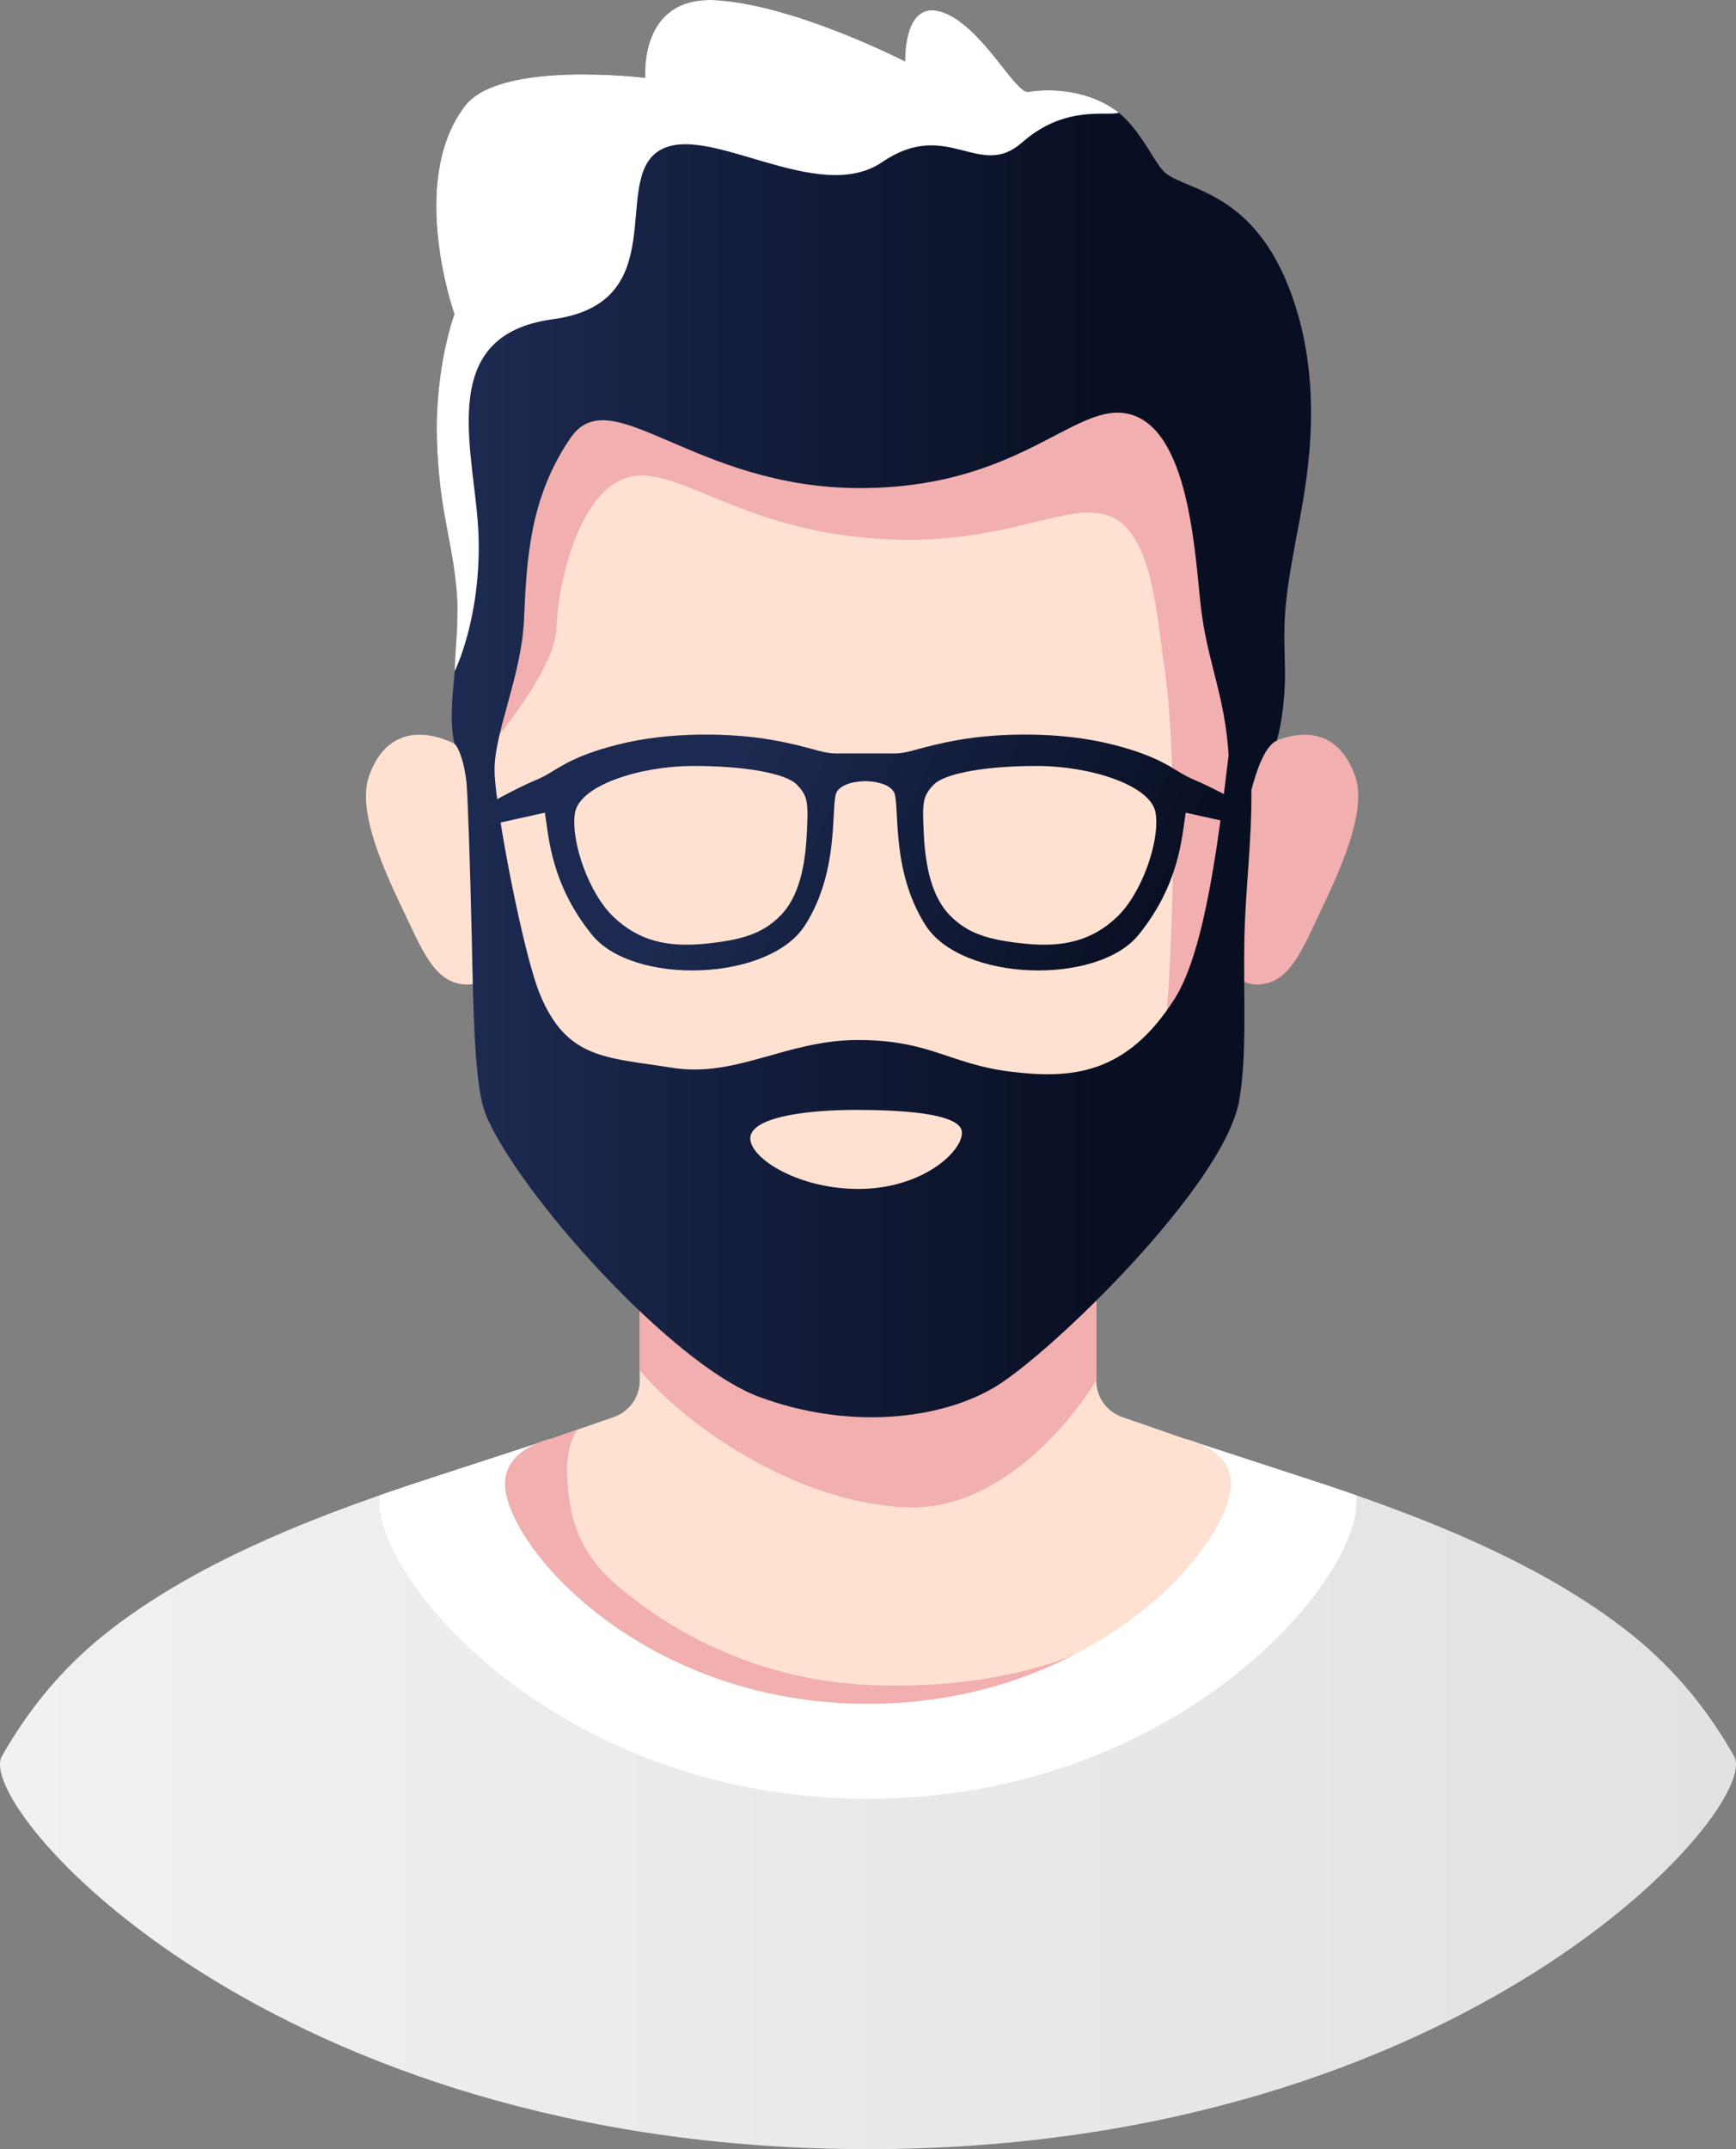 <svg width="472" height="584" viewBox="0 0 472 584" fill="none" xmlns="http://www.w3.org/2000/svg">
<rect x="0" y="0" width="472" height="584" fill="#808080" stroke="none"/>
<g clip-path="url(#clip0_1235_131)">
<path d="M471.492 477.242C464.445 464.841 455.611 453.843 443.865 444.372C417.717 423.29 381.24 410.242 355.146 401.753C335.908 395.494 322.398 391.061 322.398 391.061L235.999 404.626L149.601 391.061C149.601 391.061 136.091 395.494 116.853 401.753C90.759 410.243 54.282 423.29 28.134 444.372C16.388 453.842 7.554 464.841 0.507 477.242C-7.217 490.833 73.363 584 235.999 584C398.636 584 479.216 490.833 471.492 477.242Z" fill="url(#paint0_linear_1235_131)"/>
<path d="M322.399 391.06L305.105 385.056C300.886 383.591 298.057 379.606 298.057 375.13V313.899H235.999H173.942V375.13C173.942 379.606 171.112 383.591 166.893 385.056L149.599 391.06C149.599 391.06 137.365 393.487 137.292 403.06C137.165 419.628 174.174 463.01 235.999 463.01C297.824 463.01 334.833 419.628 334.705 403.06C334.633 393.487 322.399 391.06 322.399 391.06Z" fill="#FFE1D2"/>
<path d="M292.399 449.498C277.173 457.425 258.19 463.01 235.997 463.01C174.181 463.01 137.166 419.623 137.297 403.064C137.363 393.489 149.601 391.056 149.601 391.056L157.077 388.466C156.633 388.824 153.631 393.243 154.245 401.9C154.858 410.556 156.157 421.016 168.062 431.072C179.967 441.127 203.258 456.508 236.775 457.89C270.294 459.274 290.951 450.166 292.399 449.498Z" fill="#F2AFAF"/>
<path d="M368.826 408.113C368.992 430.403 319.19 488.783 235.997 488.783C152.803 488.783 103.002 430.403 103.177 408.113C103.177 407.485 103.223 406.884 103.306 406.302C108.042 404.658 112.584 403.143 116.85 401.758C129.953 397.49 140.401 394.072 145.727 392.335C142.134 393.887 137.342 397.074 137.296 403.06C137.167 419.632 174.171 463.011 235.997 463.011C297.823 463.011 334.836 419.632 334.707 403.06C334.66 397.074 329.86 393.887 326.276 392.335C331.611 394.081 342.05 397.49 355.143 401.758C359.409 403.143 363.961 404.658 368.697 406.302C368.78 406.884 368.826 407.484 368.826 408.113Z" fill="white"/>
<path d="M235.998 312.373H173.947L173.943 372.342C185.51 386.403 215.35 408.203 246.217 409.589C277.084 410.975 298.057 375.13 298.057 375.13L298.062 312.373H235.998V312.373Z" fill="#F2AFAF"/>
<path d="M130.6 206.806C123.098 200.048 106.742 193.236 100.382 210.731C97.202 219.477 103.22 233.977 109.024 246.101C114.828 258.225 118.128 267.517 127.113 267.532C136.097 267.547 139.359 251.769 139.359 251.769L130.6 206.806Z" fill="#FFE1D2"/>
<path d="M338.182 206.806C345.684 200.048 362.04 193.236 368.4 210.731C371.581 219.477 365.563 233.977 359.759 246.101C353.955 258.225 350.654 267.517 341.67 267.532C332.685 267.547 329.423 251.769 329.423 251.769L338.182 206.806Z" fill="#F2AFAF"/>
<path d="M340.861 84.346H235.999H131.138C131.138 84.346 126.884 270.98 142.295 301.8C157.705 332.621 197.932 381.043 236 381.043C274.069 381.043 323.583 321.418 331.149 292.644C338.713 263.87 340.861 84.346 340.861 84.346Z" fill="#FFE1D2"/>
<path d="M340.855 84.346C340.855 84.346 338.715 263.868 331.148 292.644C323.58 321.42 274.068 381.038 235.997 381.038C268.075 380.238 306.903 317.387 314.296 295.151C318.725 281.833 321.037 209.586 316.471 180.484C314.556 168.28 313.492 144.27 301.329 140.106C289.168 135.941 272.127 149.414 235.731 146.181C199.336 142.948 183.04 125.604 170.14 129.915C157.241 134.226 151.617 158.728 151.291 170.814C150.965 182.926 130.6 205.993 130.6 205.993L129.672 186.363L131.14 84.347H340.855V84.346Z" fill="#F2AFAF"/>
<path d="M351.883 149.182C353.921 137.045 361.395 108.845 351.303 80.44C341.21 52.035 323.055 51.982 316.904 47.031C313.962 44.664 310.285 35.266 303.697 30.25C296.511 24.778 286.255 23.813 279.632 24.968C276.059 25.591 266.994 7.003 256.245 3.308C245.496 -0.387 246.11 16.702 246.11 16.702C246.11 16.702 216.779 1.615 195.126 0.075C173.473 -1.465 175.47 21.167 175.47 21.167C175.47 21.167 134.994 16.161 126.1 29.247C110.91 49.723 123.563 85.366 123.563 85.366C123.563 85.366 118.265 99.453 118.803 119.237C119.34 139.021 123.028 146.527 124.181 160.962C125.582 178.514 121.183 190.827 123.533 202.073C124.559 202.874 126.282 206.908 126.855 212.915C127.14 215.907 127.815 234.436 128.256 254.18C128.7 274.071 128.921 295.197 132.096 302.907C140.715 323.845 182.433 370.639 206.328 379.553C230.224 388.467 255.179 385.997 270.382 376.975C285.585 367.953 333.046 321.997 336.954 298.903C339.1 286.216 338.029 271.117 338.336 255.102C338.587 241.969 340.409 228.22 340.244 214.66C341.856 208.551 344.01 202.777 347.128 201.24C347.128 201.24 348.965 195.905 349.352 185.283C349.523 180.567 348.943 173.788 349.352 167.424C349.865 159.454 351.402 152.046 351.883 149.182ZM274.759 291.207C258.174 289.167 252.952 282.61 233.296 282.61C213.64 282.61 200.279 292.976 182.619 290.129C164.958 287.281 154.009 287.998 146.684 269.883C142.237 258.886 134.852 220.643 134.476 209.994C134.099 199.345 141.804 184.091 142.495 168.041C143.186 151.991 144.031 135.173 155.121 119.006C166.211 102.839 188.488 132.631 233.79 132.631C279.092 132.631 293.273 107.192 308.534 113.002C323.795 118.811 325.009 152.646 326.545 165.27C328.081 177.894 331.582 185.878 333.301 197.908C333.642 200.294 333.881 202.742 334.048 205.177C331.519 226.054 327.891 257.9 319.447 271.269C306.317 292.054 291.344 293.246 274.759 291.207Z" fill="url(#paint1_linear_1235_131)"/>
<path d="M204.104 308.505C202.607 313.816 216.052 323.076 233.428 323.076C250.804 323.076 261.876 312.799 261.531 307.603C261.185 302.407 244.459 301.599 232.609 301.599C220.759 301.599 205.601 303.193 204.104 308.505Z" fill="#FFE1D2"/>
<path d="M304.195 30.636C300.96 31.67 289.569 28.403 277.898 38.719C266.226 49.034 257.627 31.945 239.89 44.03C222.153 56.115 192.053 32.714 179.077 41.028C166.101 49.342 183.193 82.334 150.284 86.753C117.374 91.172 129.513 123.818 130.128 145.988C130.742 168.157 123.647 182.341 123.647 182.341C123.748 176.06 124.822 169.033 124.177 160.96C123.026 146.531 119.343 139.018 118.799 119.241C118.265 99.454 123.563 85.367 123.563 85.367C123.563 85.367 110.912 49.72 126.097 29.25C134.998 16.161 175.465 21.168 175.465 21.168C175.465 21.168 173.475 -1.464 195.128 0.079C216.781 1.612 246.109 16.706 246.109 16.706C246.109 16.706 245.492 -0.383 256.245 3.312C266.998 7.007 276.055 25.592 279.63 24.973C286.255 23.809 296.51 24.779 303.697 30.248L304.195 30.636Z" fill="white"/>
<path d="M324.659 211.894C319.165 209.637 317.057 206.029 302.635 202.349C288.214 198.67 271.448 199.178 260.852 201.026C250.256 202.873 247.266 204.736 243.285 204.736C239.314 204.736 235.263 204.736 235.263 204.736C235.263 204.736 231.213 204.736 227.242 204.736C223.261 204.736 220.271 202.873 209.675 201.026C199.079 199.178 182.314 198.67 167.891 202.349C153.47 206.029 151.362 209.637 145.868 211.894C140.375 214.152 131.977 218.921 131.977 218.921L132.502 224.297L148.143 220.839C149.221 227.462 149.786 240.227 160.958 254.026C172.13 267.825 209.06 266.799 218.891 251.41C228.722 236.011 225.629 217.945 227.587 215.058C229.545 212.171 235.263 212.28 235.263 212.28C235.263 212.28 240.982 212.171 242.94 215.058C244.898 217.945 241.804 236.011 251.636 251.41C261.467 266.799 298.397 267.825 309.569 254.026C320.741 240.227 321.306 227.462 322.384 220.839L338.025 224.297L338.55 218.921C338.551 218.921 330.152 214.152 324.659 211.894ZM219.351 226.696C218.907 235.512 217.182 243.689 212.286 248.712C207.391 253.734 201.723 255.4 192.092 256.409C181.517 257.518 173.741 255.678 166.907 249.25C160.073 242.823 155.16 228.62 156.311 221C157.463 213.379 174.048 208.222 188.1 208.144C202.151 208.067 213.669 210.107 216.663 213.225C219.658 216.342 219.795 217.881 219.351 226.696ZM303.62 249.25C296.786 255.678 289.011 257.518 278.436 256.409C268.805 255.4 263.137 253.734 258.241 248.712C253.346 243.689 251.622 235.511 251.177 226.696C250.733 217.882 250.87 216.343 253.865 213.225C256.859 210.108 268.377 208.068 282.428 208.145C296.48 208.222 313.065 213.38 314.216 221.001C315.368 228.621 310.454 242.823 303.62 249.25Z" fill="url(#paint2_linear_1235_131)"/>
</g>
<defs>
<linearGradient id="paint0_linear_1235_131" x1="-0" y1="487.53" x2="472" y2="487.53" gradientUnits="userSpaceOnUse">
<stop stop-color="#F1F1F1"/>
<stop offset="1" stop-color="#E2E2E2"/>
</linearGradient>
<linearGradient id="paint1_linear_1235_131" x1="127.796" y1="192.561" x2="298.255" y2="192.561" gradientUnits="userSpaceOnUse">
<stop stop-color="#1C2A51"/>
<stop offset="1" stop-color="#090F23"/>
</linearGradient>
<linearGradient id="paint2_linear_1235_131" x1="196.928" y1="211.732" x2="308.061" y2="264.628" gradientUnits="userSpaceOnUse">
<stop stop-color="#1C2A51"/>
<stop offset="1" stop-color="#090F23"/>
</linearGradient>
<clipPath id="clip0_1235_131">
<rect width="472" height="584" fill="white"/>
</clipPath>
</defs>
</svg>
